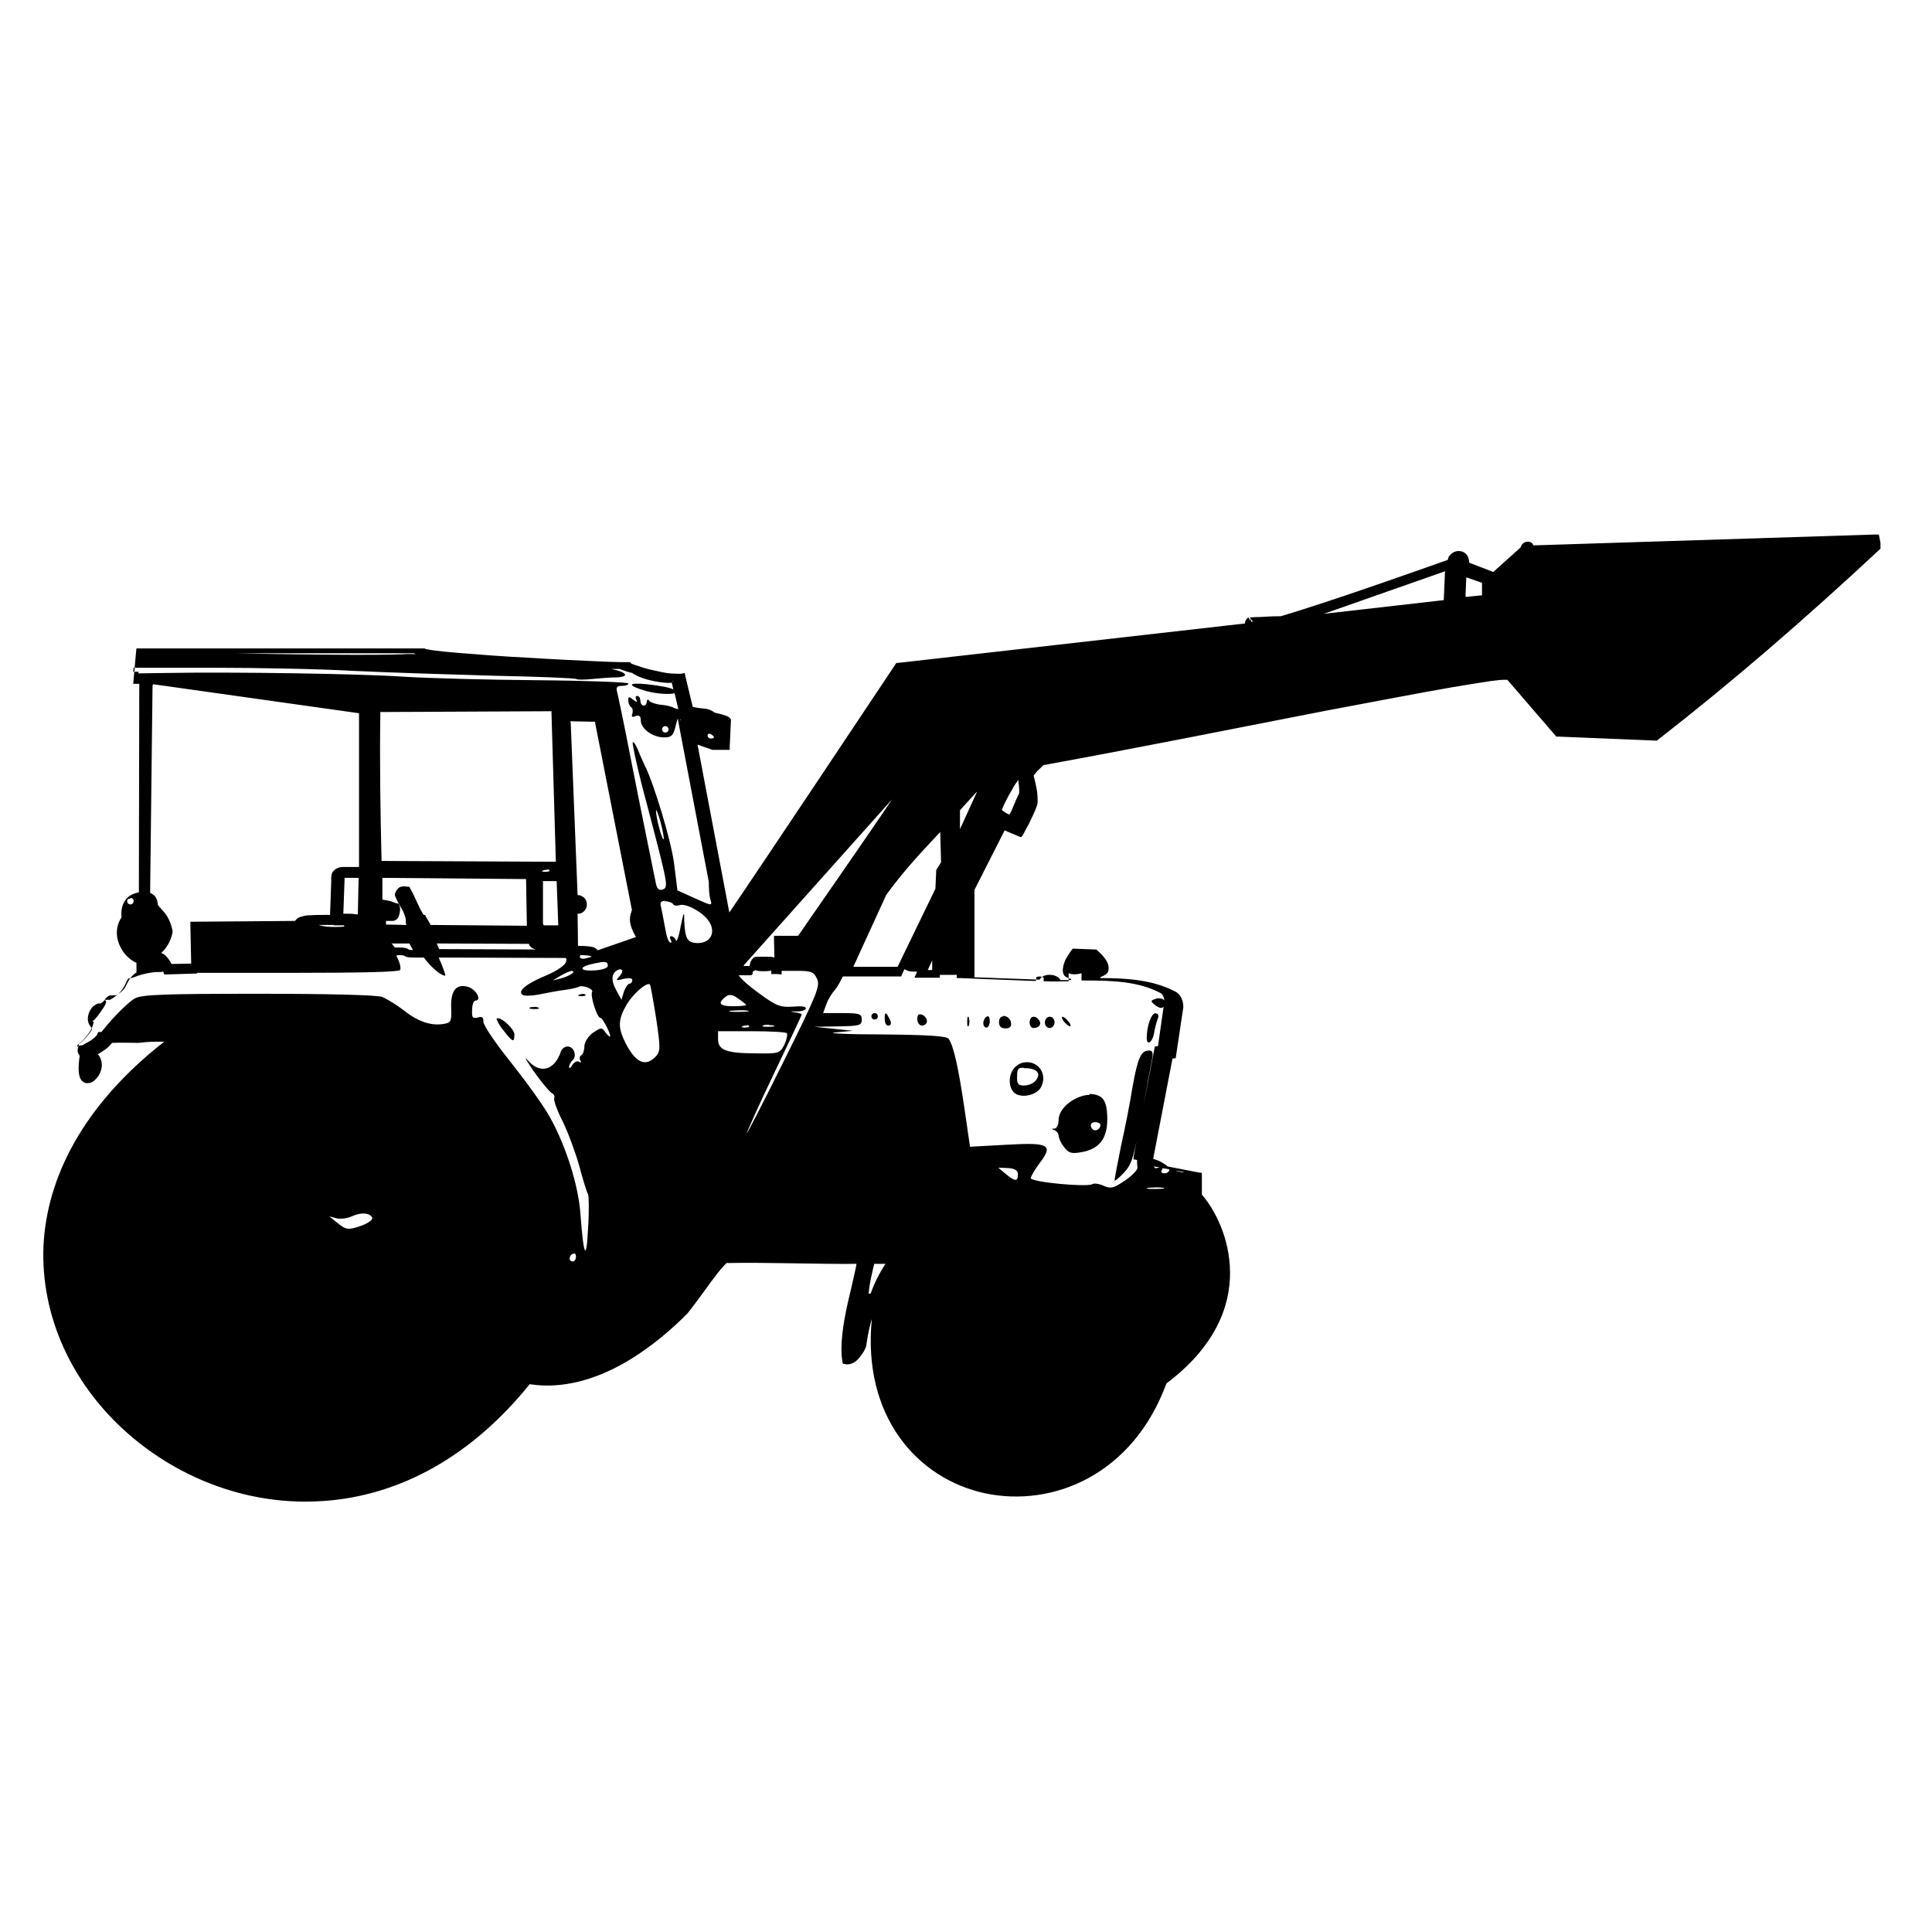 <?xml version="1.0" encoding="UTF-8" standalone="no"?>
<!-- Created with Inkscape (http://www.inkscape.org/) -->
<svg xmlns:dc="http://purl.org/dc/elements/1.1/" xmlns:cc="http://creativecommons.org/ns#" xmlns:rdf="http://www.w3.org/1999/02/22-rdf-syntax-ns#" xmlns:svg="http://www.w3.org/2000/svg" xmlns="http://www.w3.org/2000/svg" version="1.1" width="100%" height="100%" viewBox="0 0 48 48" id="svg5894">
<defs id="defs5898" />
<path d="m 46.68,13.28 -0.10,0.00 -8.48,0.27 c -0.01,-0.01 -0.02,-0.03 -0.03,-0.05 -0.03,-0.03 -0.09,-0.05 -0.14,-0.04 -0.07,0.01 -0.13,0.06 -0.15,0.14 l -0.68,0.61 -0.60,-0.23 c -0.00,-0.02 -0.00,-0.05 -0.01,-0.09 -0.01,-0.04 -0.03,-0.09 -0.07,-0.13 -0.04,-0.04 -0.10,-0.07 -0.18,-0.07 -0.12,-0.00 -0.21,0.08 -0.25,0.15 -0.01,0.02 -0.01,0.04 -0.02,0.07 -0.09,0.03 -2.79,1.00 -4.15,1.40 -0.19,0.00 -0.38,0.01 -0.53,0.02 -0.14,0.00 -0.22,0.01 -0.23,0.01 0,0 0.02,0.05 0.07,0.10 -0.01,0.00 -0.03,0.01 -0.04,0.01 l -0.03,-0.12 c -1.24e-4,8e-6 -0.00,0 -0.00,0 l 0.00,0.10 -0.04,-0.09 c -0.06,0.03 -0.09,0.10 -0.09,0.15 l -8.62,0.98 -0.04,0.00 -0.02,0.03 c 0,0 -3.49,5.24 -4.13,6.17 l -0.79,-4.17 0.37,0.13 0.01,0.00 0.01,0 0.32,-0.00 0.09,-0.00 0.00,-0.09 0.03,-0.64 0.00,-0.03 -0.02,-0.02 c -0.02,-0.03 -0.04,-0.04 -0.06,-0.05 -0.01,-0.01 -0.03,-0.01 -0.05,-0.02 -0.04,-0.01 -0.08,-0.03 -0.13,-0.04 -0.08,-0.02 -0.14,-0.03 -0.15,-0.04 -0.01,-0.00 -0.01,-0.01 -0.03,-0.02 -0.03,-0.02 -0.09,-0.05 -0.17,-0.07 l -0.00,-0.00 -0.00,-0.00 c -0.13,-0.01 -0.28,-0.03 -0.34,-0.05 l -0.18,-0.75 -0.02,-0.09 -0.09,0.02 c -0.04,0.00 -0.15,0.00 -0.28,-0.01 -0.12,-0.01 -0.28,-0.05 -0.42,-0.08 -0.14,-0.03 -0.28,-0.07 -0.38,-0.11 -0.05,-0.01 -0.09,-0.03 -0.12,-0.04 -0.02,-0.00 -0.04,-0.02 -0.04,-0.02 l -0.03,-0.03 -0.04,0.00 c -0.00,4.44e-4 -0.00,0.00 -0.01,0.00 -0.01,4.2e-5 -0.02,-8.73e-4 -0.04,-0.00 -0.03,-8.42e-4 -0.09,-0.00 -0.16,-0.00 -0.14,-0.00 -0.34,-0.01 -0.57,-0.02 -0.47,-0.02 -1.09,-0.05 -1.72,-0.09 -0.62,-0.03 -1.25,-0.08 -1.74,-0.12 -0.24,-0.02 -0.44,-0.04 -0.59,-0.06 -0.07,-0.01 -0.13,-0.02 -0.17,-0.03 -0.04,-0.00 -0.07,-0.03 -0.04,-0.00 l -0.02,-0.02 -0.03,0 -7.04,-0.00 -0.09,0 -0.01,0.09 -0.06,0.68 -0.01,0.11 0.11,0.00 0.04,0.00 -0.01,5.18 c -0.05,0.01 -0.13,0.03 -0.20,0.07 -0.14,0.08 -0.26,0.26 -0.23,0.55 -0.18,0.27 -0.13,0.57 -0.00,0.79 0.06,0.11 0.15,0.20 0.23,0.26 0.04,0.03 0.09,0.06 0.14,0.08 2.77e-4,0.01 0.00,0.06 0.00,0.24 -0.14,0.09 -0.20,0.21 -0.24,0.29 -0.04,0.09 -0.08,0.17 -0.27,0.28 -0.05,-0.00 -0.10,-0.00 -0.14,0.00 -0.05,0.01 -0.09,0.05 -0.12,0.08 -0.03,0.05 -0.05,0.08 -0.12,0.12 -0.01,-0.00 -0.03,-0.00 -0.04,-0.00 -0.03,0.00 -0.07,0.02 -0.10,0.04 -0.06,0.03 -0.10,0.09 -0.14,0.17 -0.03,0.07 -0.05,0.15 -0.03,0.24 0.01,0.06 0.05,0.12 0.10,0.17 -0.01,0.04 -0.04,0.09 -0.09,0.15 -0.06,0.08 -0.14,0.16 -0.21,0.22 l -0.02,0.01 -0.01,0.02 c -0.02,0.07 -0.04,0.12 -0.03,0.18 0.01,0.04 0.03,0.07 0.05,0.10 -0.04,0.29 -0.04,0.47 0.03,0.59 0.04,0.06 0.11,0.10 0.18,0.09 0.06,-0.00 0.12,-0.03 0.17,-0.08 0.09,-0.08 0.16,-0.21 0.17,-0.35 0.00,-0.09 -0.02,-0.20 -0.10,-0.29 0.04,-0.02 0.07,-0.04 0.13,-0.08 0.08,-0.05 0.16,-0.11 0.22,-0.20 0.19,-0.01 0.47,-0.00 0.66,-0.00 l 0.01,0.00 0.00,-0.00 c 0.22,-0.03 0.40,-0.03 0.56,-0.03 0.03,0.00 0.04,0.00 0.07,0.00 -2.03,1.59 -2.92,3.39 -3.00,5.08 -0.07,1.75 0.71,3.38 1.98,4.55 1.26,1.16 3.00,1.88 4.83,1.79 1.81,-0.08 3.69,-0.95 5.27,-2.91 0.83,0.13 1.64,-0.13 2.32,-0.51 0.69,-0.39 1.26,-0.90 1.61,-1.26 l 0.00,-0.00 0.00,-0.00 c 0.18,-0.23 0.40,-0.53 0.58,-0.78 0.09,-0.12 0.18,-0.24 0.25,-0.32 0.06,-0.07 0.11,-0.12 0.13,-0.14 0.96,-0.02 2.29,0.03 3.23,0.02 -0.01,0.07 -0.03,0.15 -0.06,0.29 -0.04,0.19 -0.10,0.43 -0.16,0.69 -0.11,0.50 -0.20,1.06 -0.13,1.45 l 0.01,0.05 0.05,0.01 c 0.07,0.02 0.15,0.00 0.21,-0.03 0.06,-0.03 0.11,-0.08 0.15,-0.13 0.04,-0.05 0.08,-0.10 0.11,-0.15 0.02,-0.05 0.05,-0.09 0.06,-0.14 l 0,-0.00 0,-0.00 c 0.05,-0.34 0.09,-0.51 0.14,-0.67 -0.24,2.43 1.14,3.97 2.81,4.33 1.70,0.36 3.68,-0.47 4.51,-2.73 1.20,-0.90 1.59,-1.90 1.58,-2.77 -0.01,-0.85 -0.38,-1.55 -0.70,-1.92 l -0.00,-0.46 -0.00,-0.08 -0.08,-0.01 -0.77,-0.15 c -0.09,-0.08 -0.22,-0.15 -0.36,-0.19 l 0.48,-2.49 0.01,-0.00 0.07,-0.01 0.01,-0.07 0.18,-1.20 0.00,-0.00 0,-0.00 c -0.00,-0.15 -0.06,-0.32 -0.21,-0.39 -0.54,-0.28 -1.17,-0.33 -1.85,-0.33 l 0,-0.03 c 0.01,-0.00 0.02,-0.00 0.04,-0.01 0.03,-0.01 0.06,-0.03 0.09,-0.05 0.03,-0.02 0.06,-0.05 0.07,-0.11 0.01,-0.07 -0.00,-0.13 -0.03,-0.19 -0.02,-0.05 -0.06,-0.10 -0.10,-0.15 -0.07,-0.08 -0.15,-0.15 -0.15,-0.15 l -0.02,-0.02 -0.03,-0.00 -0.51,-0.02 -0.05,-0.00 -0.03,0.04 c 0,0 -0.06,0.08 -0.13,0.20 -0.03,0.05 -0.05,0.11 -0.07,0.18 -0.01,0.06 -0.03,0.13 -0.00,0.20 0.01,0.05 0.05,0.07 0.08,0.09 0.03,0.01 0.06,0.03 0.09,0.04 0.01,0.00 0.01,0.00 0.02,0.00 l 0.00,0.03 c -0.08,2.89e-4 -0.17,3.72e-4 -0.26,-0.00 -0.02,-0.03 -0.04,-0.06 -0.08,-0.08 -0.05,-0.03 -0.11,-0.05 -0.18,-0.05 -0.06,-0.00 -0.12,0.00 -0.18,0.04 -0.03,0.01 -0.06,0.04 -0.08,0.08 l -1.62,-0.06 0.00,-2.17 0.75,-1.48 c 0.04,0.02 0.09,0.04 0.14,0.06 0.10,0.04 0.21,0.09 0.21,0.09 l 0.06,0.02 0.04,-0.05 c 0.01,-0.02 0.02,-0.03 0.03,-0.05 0.01,-0.02 0.02,-0.05 0.04,-0.08 0.03,-0.06 0.08,-0.14 0.12,-0.23 0.04,-0.08 0.08,-0.17 0.12,-0.26 0.03,-0.08 0.06,-0.14 0.06,-0.21 l 0.00,-0.00 0,-0.00 c -0.00,-0.25 -0.03,-0.37 -0.10,-0.65 0.03,-0.04 0.08,-0.11 0.14,-0.16 0.05,-0.05 0.09,-0.08 0.10,-0.10 1.94,-0.35 4.71,-0.90 7.06,-1.36 1.18,-0.22 2.26,-0.43 3.07,-0.57 0.40,-0.07 0.74,-0.12 0.99,-0.16 0.12,-0.01 0.22,-0.03 0.30,-0.03 0.06,-0.00 0.08,-0.00 0.11,-0.00 l 1.19,1.38 0.02,0.03 0.04,0.00 2.44,0.10 0.03,0.00 0.02,-0.02 c 1.85,-1.44 3.61,-2.96 5.50,-4.72 l 0.03,-0.03 0,-0.04 0,-0.10 z m -10.78,0.92 -0.03,0.71 -2.98,0.34 3.02,-1.06 z m 0.52,0.14 0.40,0.14 -0.00,0.31 -0.41,0.04 0.02,-0.50 z m -31.07,1.89 4.93,0.00 c 0.02,0.01 0.04,0.01 0.06,0.02 -0.10,3.44e-4 -0.19,0.00 -0.25,0.00 -0.63,0.04 -3.05,0.01 -4.74,-0.03 z m -2.02,0.36 1.95,0.00 c 1.10,0.00 2.69,0.03 3.55,0.08 0.85,0.04 2.42,0.09 3.50,0.12 1.07,0.02 1.97,0.06 1.99,0.08 0.02,0.02 0.20,0.02 0.39,-0.00 0.19,-0.02 0.46,-0.04 0.59,-0.04 0.12,0 0.23,-0.03 0.23,-0.06 0,-0.05 -0.11,-0.10 -0.34,-0.15 0.00,2e-4 0.01,0.00 0.02,0.00 0.07,0.00 0.12,0.00 0.16,0.00 0.01,3.39e-4 0.02,0.00 0.03,0.00 0.01,0.01 0.03,0.01 0.05,0.02 0.03,0.01 0.08,0.03 0.14,0.05 0.03,0.01 0.08,0.02 0.12,0.03 0.04,0.04 0.21,0.12 0.36,0.16 0.25,0.07 0.54,0.10 0.62,0.08 l 0.04,0.17 c -0.09,-0.05 -0.31,-0.09 -0.65,-0.13 -0.50,-0.05 -0.51,0.03 -0.02,0.17 0.26,0.07 0.59,0.09 0.70,0.05 l 0.09,0.39 0.00,0.01 c -0.04,-0.01 -0.08,-0.02 -0.10,-0.03 -0.04,-0.03 -0.19,-0.07 -0.32,-0.08 -0.13,-0.01 -0.27,-0.06 -0.30,-0.10 -0.03,-0.05 -0.05,-0.04 -0.06,0.02 -6.87e-4,0.05 -0.03,0.10 -0.08,0.10 -0.04,0 -0.08,-0.05 -0.08,-0.12 0,-0.06 -0.03,-0.12 -0.08,-0.12 -0.04,0 -0.05,0.04 -0.02,0.10 0.04,0.06 0.01,0.06 -0.07,-0.00 -0.11,-0.09 -0.13,-0.09 -0.13,0.01 0,0.07 0.03,0.14 0.07,0.17 0.04,0.02 0.05,0.10 0.03,0.16 -0.03,0.08 -0.00,0.10 0.08,0.06 0.09,-0.03 0.13,-0.00 0.13,0.11 0,0.20 0.29,0.42 0.58,0.42 0.18,0 0.23,-0.04 0.29,-0.30 0.02,-0.08 0.04,-0.14 0.05,-0.17 l 0.02,0.12 0.75,3.94 c -6.1e-5,0.00 1.61e-4,0.01 0,0.01 -0.00,0.14 0.01,0.34 0.04,0.43 0.05,0.16 0.04,0.16 -0.38,-0.03 l -0.44,-0.20 -0.08,-0.65 c -0.07,-0.57 -0.51,-2.02 -0.73,-2.45 -0.04,-0.08 -0.12,-0.26 -0.17,-0.39 -0.05,-0.12 -0.11,-0.21 -0.13,-0.19 -0.02,0.02 0.13,0.73 0.36,1.57 0.53,2.02 0.53,2.03 0.38,2.09 -0.08,0.03 -0.13,-0.01 -0.16,-0.13 -0.05,-0.26 -0.33,-1.60 -0.65,-3.23 -0.15,-0.78 -0.30,-1.48 -0.32,-1.56 -0.03,-0.10 0.00,-0.14 0.12,-0.14 0.09,0 0.16,-0.02 0.16,-0.06 -2.53e-4,-0.03 -1.01,-0.07 -2.26,-0.08 -1.24,-0.01 -2.75,-0.05 -3.36,-0.09 -1.01,-0.07 -4.18,-0.12 -5.88,-0.09 l -0.67,0.01 0,-0.04 -0.10,-0.00 -0.03,0 0.01,-0.11 z m 13.35,0.33 c 0.01,3.67e-4 0.03,4.52e-4 0.05,0 l 0.00,0.01 c -0.01,-0.00 -0.03,-0.01 -0.05,-0.01 z m -12.87,0.08 5.11,0.72 -0.00,3.82 -0.35,-0.00 c -0.07,-9.64e-4 -0.13,0.00 -0.19,0.03 -0.05,0.02 -0.09,0.06 -0.12,0.10 -0.04,0.08 -0.03,0.16 -0.03,0.21 l -0.03,0.85 c -0.17,6.96e-4 -0.36,-2.06e-4 -0.51,0.01 -0.09,0.00 -0.17,0.02 -0.25,0.05 -0.04,0.01 -0.08,0.05 -0.11,0.09 l -2.50,0.02 -0.10,0.00 0.00,0.10 0.02,0.94 -0.49,0.01 c -0.01,-0.02 -0.02,-0.04 -0.05,-0.09 -0.02,-0.03 -0.05,-0.07 -0.09,-0.11 -0.02,-0.03 -0.06,-0.05 -0.11,-0.07 -0.00,-0.00 -0.00,-0.00 -0.00,-0.01 -5.87e-4,-0.00 -8.08e-4,-0.00 -0.00,-0.00 0.08,-0.07 0.23,-0.24 0.28,-0.52 C 4.27,23.01 4.21,22.85 4.13,22.73 4.06,22.63 3.97,22.55 3.92,22.48 3.92,22.41 3.90,22.35 3.87,22.29 3.83,22.24 3.79,22.21 3.73,22.18 l 0.06,-5.15 z m 9.89,0.66 0.11,3.75 -4.33,-0.02 c -0.03,-1.23 -0.05,-2.46 -0.03,-3.70 l 4.24,-0.02 z m 3.21,0.21 c 0.00,-0.00 0.00,0.00 0.01,0.02 l -0.02,-0.00 c 0.00,-0.01 0.01,-0.01 0.01,-0.01 z m -2.74,0.05 0.53,0.01 0.08,0.00 0.92,4.68 c -0.01,0.04 -0.05,0.12 -0.05,0.23 -5.88e-4,0.11 0.04,0.25 0.15,0.44 l -0.95,0.33 c -0.02,-0.03 -0.06,-0.06 -0.12,-0.08 -0.08,-0.02 -0.20,-0.03 -0.37,-0.03 l -0.01,-0.80 c 0.01,-0.00 0.03,-0.00 0.05,-0.00 0.04,-0.01 0.08,-0.03 0.12,-0.07 0.04,-0.04 0.06,-0.10 0.06,-0.17 -0.00,-0.06 -0.03,-0.12 -0.07,-0.16 -0.04,-0.03 -0.08,-0.05 -0.12,-0.06 -0.01,-0.00 -0.02,-0.00 -0.04,-0.00 l -0.17,-4.27 z m 2.36,0.12 c 0.04,0 0.08,0.03 0.08,0.08 0,0.04 -0.03,0.08 -0.08,0.08 -0.04,0 -0.08,-0.03 -0.08,-0.08 0,-0.04 0.03,-0.08 0.08,-0.08 z m 1.09,0.19 c 0.01,-0.00 0.02,0.00 0.04,0.01 0.04,0.02 0.08,0.06 0.08,0.08 0,0.01 -0.03,0.03 -0.08,0.03 -0.04,0 -0.08,-0.03 -0.08,-0.08 0,-0.02 0.01,-0.04 0.03,-0.04 z m -0.30,0.08 c 0.00,0.00 0.00,0.00 0.01,0.01 l -0.01,-0.00 -0.00,-0.01 z m 7.98,1.07 c 0.00,0.00 0.00,0.01 0.00,0.01 0.01,0.09 0.03,0.21 0.02,0.32 -0.05,0.10 -0.11,0.24 -0.16,0.36 -0.02,0.06 -0.05,0.12 -0.08,0.16 -0.00,0.01 -0.00,0.00 -0.00,0.01 -0.08,-0.03 -0.15,-0.08 -0.19,-0.12 0.05,-0.13 0.15,-0.33 0.26,-0.51 0.05,-0.10 0.11,-0.18 0.16,-0.25 z m -3.01,0.29 c -0.65,0.98 -2.41,3.50 -2.46,3.58 l -0.50,0.00 -0.10,0.00 0.00,0.10 0.01,0.44 c -0.03,-0.01 -0.07,-0.02 -0.10,-0.02 l -0.00,0 -0.00,0 -0.30,0 0,0.00 c -0.04,-0.00 -0.09,0.00 -0.12,0.03 -0.03,0.02 -0.05,0.06 -0.07,0.09 -0.01,0.03 -0.02,0.07 -0.03,0.11 -0.02,1.66e-4 -0.04,1.25e-4 -0.07,0 -0.02,-1.23e-4 -0.05,-9.24e-4 -0.07,-0.00 l -0.00,-0.02 3.87,-4.33 z m 1.98,0.01 0.00,0.00 -0.42,0.92 0,-0.47 0.41,-0.45 z m -7.97,0.44 c 0.01,0.00 0.06,0.12 0.11,0.30 0.06,0.22 0.09,0.41 0.08,0.43 -0.04,0.04 -0.20,-0.56 -0.19,-0.71 7.04e-4,-0.01 0.00,-0.01 0.00,-0.01 z m 7.06,0.56 0.02,0.74 -0.11,0.18 -0.01,0.02 -0.00,0.02 -0.02,0.44 -0.94,1.94 -1.10,-0.00 0.82,-1.79 c 0.46,-0.63 0.89,-1.08 1.35,-1.57 z m -9.77,0.92 c 0.02,0.00 0.05,0.00 0.06,0.02 0.02,0.02 -0.02,0.04 -0.10,0.04 -0.09,-0.00 -0.11,-0.02 -0.04,-0.04 0.02,-0.01 0.06,-0.01 0.09,-0.01 z m -4.09,0.21 3.57,0.03 0.02,1.16 -2.39,-0.02 -0.12,-0.21 -0.02,-0.04 -0.03,-0.00 c 0.00,-9.64e-4 -0.01,-0.00 -0.03,-0.04 -0.02,-0.04 -0.06,-0.10 -0.09,-0.17 -0.07,-0.14 -0.14,-0.32 -0.22,-0.45 l -0.02,-0.04 -0.05,-0.00 c -0.03,-0.00 -0.08,-0.02 -0.15,-0.00 -0.07,0.01 -0.13,0.09 -0.16,0.18 l -0.00,0.03 0.01,0.03 c 0.05,0.13 0.13,0.25 0.19,0.36 0.05,0.11 0.08,0.20 0.07,0.27 l -0.00,0.03 0.01,0.02 0.01,0.03 -0.51,-0.01 0.00,-0.09 0.16,0.00 c 0.07,0.00 0.13,-0.05 0.15,-0.10 0.02,-0.04 0.03,-0.10 0.04,-0.16 9.64e-4,-0.05 -0.00,-0.11 -0.04,-0.17 C 9.80,22.44 9.74,22.39 9.66,22.38 l -0.16,-0.03 -0.00,-0.45 z m -0.91,0.00 0.32,0.00 -0.02,0.91 c -0.07,-0.01 -0.16,-0.02 -0.24,-0.02 -0.06,-0.00 -0.08,0.00 -0.12,0.00 l 0.03,-0.84 c 0.00,-0.03 0.00,-0.05 0.00,-0.05 0.00,-0.00 0.00,-0.00 0.02,-0.00 z m 4.89,0.08 0.35,0.00 0.04,1.10 -0.36,-0.00 c -0.00,-0.01 -0.01,-0.02 -0.02,-0.04 0.00,-0.15 0.00,-0.70 -0.00,-1.06 z M 3.25,22.31 c 0.04,0.00 0.07,0.03 0.07,0.08 0,0.04 -0.03,0.08 -0.08,0.08 -0.04,0 -0.08,-0.03 -0.08,-0.08 0,-0.03 0.01,-0.05 0.04,-0.06 0.01,-0.00 0.02,-0.00 0.04,-0.01 z m 13.26,0.08 c 0.09,0 0.18,0.03 0.21,0.07 0.02,0.04 0.09,0.05 0.16,0.03 0.15,-0.06 0.59,0.17 0.74,0.41 0.17,0.27 0.03,0.53 -0.28,0.53 -0.26,0 -0.32,-0.10 -0.34,-0.55 -0.00,-0.26 -0.01,-0.24 -0.09,0.14 -0.04,0.24 -0.10,0.40 -0.12,0.34 -0.01,-0.05 -0.07,-0.10 -0.11,-0.10 -0.04,0 -0.05,0.03 -0.02,0.08 0.02,0.04 0.03,0.08 0.01,0.08 -0.06,0 -0.10,-0.10 -0.16,-0.44 -0.03,-0.17 -0.07,-0.38 -0.09,-0.46 -0.03,-0.10 0.00,-0.14 0.12,-0.14 z m -8.24,0.59 0.02,0 0,0.01 0.11,-0.00 c 0,0 0.06,-0.00 0.14,-0.00 0.05,0.03 -0.00,0.04 -0.23,0.04 -0.13,0.00 -0.28,-0.01 -0.39,-0.05 0.11,-0.00 0.23,-0.00 0.34,-0.00 z m 1.45,0.46 0.45,0.00 0.09,0.16 c -0.03,-0.00 -0.07,-0.00 -0.08,-0.00 -0.01,-0.00 -0.01,-0.00 -0.02,-0.01 -0.01,-0.00 -0.03,-0.02 -0.06,-0.03 -0.07,-0.02 -0.15,-0.02 -0.22,-0.02 -0.03,2.9e-4 -0.04,0.00 -0.07,0.00 l -0.07,-0.09 z m 1.13,0.00 2.29,0.01 c 0.01,0.02 0.01,0.04 0.04,0.07 0.03,0.03 0.08,0.06 0.14,0.07 l -2.41,-0.01 -0.06,-0.14 z m 3.58,0.29 c 0.11,0.00 0.19,0.01 0.23,0.02 0.03,0.01 0.04,0.01 0.04,0.02 -0.10,0.03 -0.18,0.05 -0.20,0.05 -0.10,0 -0.12,-0.05 -0.06,-0.11 z m -4.56,0.00 c 0.06,-3.46e-4 0.13,0.00 0.16,0.01 0.01,0.00 0.01,0.00 0.02,0.01 0.01,0.00 0.03,0.02 0.07,0.03 0.07,0.01 0.14,0.01 0.20,0.01 0.06,-0.00 0.11,-0.00 0.11,-0.00 l 0.10,-0.00 c 0.18,0.24 0.42,0.45 0.53,0.45 0.02,0 -0.05,-0.20 -0.16,-0.45 -4.09e-4,-8.94e-4 -8.85e-4,-0.00 -0.00,-0.00 l 3.07,0.01 0.08,0 c 0.03,0.02 0.03,0.05 0.01,0.10 -0.02,0.08 -0.22,0.22 -0.48,0.33 -0.51,0.21 -0.74,0.40 -0.59,0.49 0.05,0.03 0.22,0.02 0.39,-0.01 0.16,-0.03 0.44,-0.09 0.61,-0.11 0.17,-0.02 0.35,-0.06 0.38,-0.08 0.10,-0.06 0.39,0.05 0.34,0.13 -0.05,0.08 0.12,0.64 0.21,0.64 0.05,0 0.24,0.36 0.24,0.46 0,0.02 -0.05,-0.01 -0.11,-0.09 -0.10,-0.14 -0.11,-0.14 -0.32,0.00 -0.11,0.08 -0.21,0.23 -0.21,0.33 -0.00,0.09 -0.03,0.20 -0.08,0.23 -0.04,0.02 -0.05,0.09 -0.02,0.13 0.03,0.05 0.01,0.06 -0.03,0.03 -0.04,-0.03 -0.12,0.00 -0.17,0.08 -0.04,0.07 -0.08,0.10 -0.08,0.05 -0.00,-0.04 0.03,-0.12 0.09,-0.17 0.11,-0.11 0.03,-0.34 -0.13,-0.34 -0.07,0 -0.15,0.06 -0.17,0.14 -0.16,0.46 -0.52,0.55 -0.82,0.20 -0.10,-0.12 -0.04,-0.00 0.14,0.26 0.18,0.26 0.39,0.51 0.45,0.55 0.06,0.03 0.09,0.09 0.07,0.13 -0.02,0.04 0.06,0.29 0.20,0.56 0.13,0.26 0.32,0.77 0.42,1.12 0.09,0.34 0.19,0.67 0.22,0.71 0.02,0.04 0.03,0.43 0.00,0.85 -0.04,0.84 -0.11,0.71 -0.19,-0.37 -0.05,-0.70 -0.36,-1.68 -0.75,-2.38 -0.15,-0.28 -0.60,-0.90 -0.98,-1.38 -0.38,-0.47 -0.69,-0.93 -0.68,-1.01 0.00,-0.11 -0.03,-0.13 -0.14,-0.10 -0.13,0.03 -0.15,0.00 -0.14,-0.19 0.00,-0.13 0.04,-0.23 0.08,-0.23 0.16,0 0.04,-0.25 -0.15,-0.33 -0.31,-0.11 -0.47,0.06 -0.45,0.52 0.01,0.32 -0.00,0.36 -0.19,0.39 -0.30,0.05 -0.63,-0.05 -0.99,-0.34 -0.17,-0.13 -0.41,-0.28 -0.53,-0.33 -0.13,-0.05 -1.31,-0.08 -3.07,-0.08 -2.31,0 -2.89,0.02 -3.07,0.11 -0.12,0.06 -0.44,0.36 -0.70,0.67 -0.05,0.06 -0.10,0.12 -0.14,0.17 -0.01,0.00 -0.02,0.00 -0.03,0.00 l -0.05,0.00 -0.02,0.05 c -0.02,0.05 -0.09,0.11 -0.18,0.17 -0.06,0.04 -0.13,0.07 -0.19,0.11 -0.00,1.92e-4 -0.01,-6.97e-4 -0.02,0 -0.04,0.00 -0.08,0.01 -0.11,0.04 -0.00,-0.00 -0.00,-0.00 -0.00,-0.00 0.00,-0.00 0.00,-0.03 0.01,-0.05 0.08,-0.06 0.16,-0.14 0.23,-0.23 0.07,-0.09 0.13,-0.18 0.15,-0.27 l 0.02,-0.07 -0.03,-0.02 c 0.04,-0.02 0.10,-0.09 0.18,-0.20 0.17,-0.24 0.20,-0.31 0.10,-0.33 9.42e-4,-0.00 0.00,-0.00 0.00,-0.00 0.01,-0.01 0.00,-0.00 0.01,-0.00 0.01,-0.00 0.04,-0.00 0.11,0 l 0.03,0.00 0.02,-0.01 c 0.23,-0.13 0.32,-0.28 0.37,-0.39 0.02,-0.05 0.04,-0.09 0.07,-0.13 0.05,-0.00 0.11,-0.02 0.19,-0.05 0.15,-0.06 0.39,-0.11 0.53,-0.11 0.06,0 0.11,-0.00 0.15,-0.01 0.00,0.00 0.00,0.01 0.00,0.01 l 0.02,0.06 0.06,-0.00 0.65,-0.02 0.10,-0.00 -0.00,-0.02 2.46,0 c 1.57,6.8e-5 2.56,-0.02 2.59,-0.07 0.03,-0.05 -0.01,-0.20 -0.09,-0.35 z m 13.29,0.11 -0.00,0.26 -0.11,-0.00 0.12,-0.26 z m -8.17,0.06 c 0.09,-0.00 0.11,0.02 0.11,0.10 0,0.05 -0.14,0.10 -0.34,0.11 -0.38,0.02 -0.39,-0.09 -0.01,-0.17 0.11,-0.02 0.19,-0.04 0.25,-0.04 z m 7.51,0.19 c 0.03,0.03 0.11,0.05 0.20,0.05 0.03,0 0.06,-0.00 0.08,-0.00 l -0.00,0.01 -0.06,0.14 0.16,0 0.37,0.00 0.10,0 0.00,-0.07 0.25,0 0.17,0 0,0.08 0.09,0.00 1.79,0.07 0.09,0.00 0.01,-0.09 c 0.00,-0.01 5.76e-4,-0.01 0.01,-0.01 0.01,-0.00 0.04,-0.01 0.07,-0.01 0.03,0.00 0.06,0.01 0.08,0.02 0.01,0.01 0.01,0.01 0.02,0.02 l 0.00,0.08 0.08,0.00 c 0.12,0.01 0.44,0.00 0.44,0.00 l 0.10,-0.00 -0.00,-0.10 -0.00,-0.10 c 0.10,0.04 0.21,0.03 0.32,-0.00 l -0.00,0.08 -0.00,0.10 0.10,-0.00 c 0.71,-0.00 1.33,0.03 1.86,0.31 0.05,0.02 0.09,0.10 0.10,0.19 -0.03,-0.05 -0.13,-0.08 -0.23,-0.04 -0.12,0.04 -0.12,0.06 0.01,0.16 0.10,0.07 0.16,0.08 0.20,0.03 l -0.14,0.98 -0.01,0.00 -0.07,0.01 -0.01,0.06 -0.51,2.65 -0.01,0.09 0.09,0.02 c 0.00,2.82e-4 0.00,9.64e-4 0.00,0.00 -0.00,0.05 -1.43e-4,0.11 0.01,0.20 0.00,0.04 -0.13,0.19 -0.31,0.31 -0.28,0.19 -0.35,0.21 -0.53,0.13 -0.11,-0.05 -0.24,-0.07 -0.28,-0.04 -0.13,0.08 -1.53,-0.05 -1.53,-0.15 0,-0.04 0.09,-0.20 0.21,-0.36 0.36,-0.47 0.25,-0.53 -0.80,-0.47 l -0.92,0.05 -0.14,-0.96 c -0.15,-1.02 -0.27,-1.55 -0.39,-1.72 -0.05,-0.07 -0.50,-0.10 -1.67,-0.11 -0.87,-0.00 -1.39,-0.03 -1.15,-0.05 l 0.44,-0.04 -0.48,-0.05 -0.48,-0.05 0.59,-0.01 c 0.53,-0.01 0.59,-0.02 0.59,-0.17 0,-0.14 -0.05,-0.16 -0.48,-0.16 l -0.48,0 0.08,-0.22 c 0.04,-0.12 0.15,-0.29 0.23,-0.38 0.03,-0.03 0.10,-0.15 0.18,-0.31 l 0.06,0 1.33,0.00 0.06,0 0.02,-0.05 0.06,-0.13 z m -7.08,0.00 c 0.07,-6.81e-4 0.05,0.08 -0.05,0.19 -0.08,0.08 -0.05,0.09 0.12,0.04 0.14,-0.03 0.22,-0.02 0.22,0.03 0,0.04 -0.03,0.09 -0.07,0.09 -0.04,0 -0.10,0.09 -0.14,0.20 l -0.06,0.20 -0.13,-0.24 c -0.14,-0.25 -0.12,-0.44 0.06,-0.51 0.02,-0.01 0.04,-0.01 0.06,-0.01 z m 3.35,0.01 c 0.03,0.02 0.09,0.03 0.19,0.03 0.08,0 0.15,-0.00 0.20,-0.02 5.7e-5,0.00 -4.1e-5,0.00 0,0.00 l 0.00,0.09 0.09,0.00 0.06,0.00 0.11,0.01 -0.00,-0.09 0.36,0.00 c 0.37,5.6e-4 0.44,0.02 0.52,0.20 0.08,0.18 0.00,0.38 -0.83,2.05 -0.50,1.01 -0.92,1.82 -0.92,1.79 -0.00,-0.02 0.30,-0.70 0.68,-1.49 0.38,-0.79 0.69,-1.45 0.69,-1.47 0,-0.01 -0.08,-0.04 -0.18,-0.05 -0.12,-0.02 -0.11,-0.03 0.03,-0.02 0.12,0.00 0.23,-0.02 0.25,-0.07 0.02,-0.05 -0.09,-0.07 -0.32,-0.05 -0.31,0.02 -0.41,-0.01 -0.88,-0.36 -0.22,-0.16 -0.39,-0.31 -0.47,-0.42 0.03,6.31e-4 0.07,0.00 0.11,0.00 0.04,2.07e-4 0.08,6.04e-4 0.12,0 0.01,-2.89e-4 0.03,-5.78e-4 0.04,-0.00 0.00,-3.72e-4 0.00,-8.1e-5 0.01,-0.00 0.00,-6.04e-4 0.00,-8.4e-4 0.02,-0.00 0.00,-0.00 0.01,-0.00 0.03,-0.01 0.00,-0.00 0.01,-0.01 0.01,-0.01 2e-5,-2.5e-5 0.01,-0.02 0.01,-0.02 7e-6,-1.8e-5 0.00,-0.01 0.00,-0.02 l 0.00,0 c 5.33e-4,-0.01 0.00,-0.02 0.00,-0.03 z m -4.55,0.03 c 0.04,-0.00 0.04,0.01 -0.01,0.06 -0.04,0.03 -0.16,0.09 -0.28,0.12 l -0.20,0.05 0.20,-0.12 c 0.12,-0.07 0.24,-0.12 0.29,-0.12 z m 1.90,0.32 c 0.01,-7.28e-4 0.02,0.00 0.03,0.01 0.01,0.01 0.08,0.39 0.15,0.83 0.11,0.74 0.11,0.82 -0.00,0.95 -0.25,0.27 -0.49,0.18 -0.74,-0.29 -0.22,-0.42 -0.21,-0.62 0.02,-1.01 0.15,-0.24 0.42,-0.48 0.53,-0.49 z m -1.66,0.25 c -0.02,0.00 -0.04,0.00 -0.06,0.01 -0.06,0.02 -0.04,0.04 0.04,0.04 0.08,0.00 0.13,-0.01 0.10,-0.04 -0.01,-0.01 -0.05,-0.02 -0.08,-0.02 z m 3.68,0.02 c 0.05,4.31e-4 0.11,0.02 0.20,0.09 0.11,0.07 0.20,0.15 0.20,0.16 0,0.01 -0.14,0.03 -0.32,0.03 -0.34,0 -0.40,-0.07 -0.20,-0.23 0.04,-0.03 0.07,-0.05 0.11,-0.05 z m -4.90,0.30 c -0.02,0.00 -0.05,0.00 -0.07,0.01 -0.05,0.02 -0.00,0.04 0.10,0.04 0.11,0 0.15,-0.01 0.10,-0.04 -0.03,-0.01 -0.08,-0.02 -0.12,-0.01 z m 5.14,0.08 c 0.07,2.01e-4 0.14,0.00 0.19,0.01 0.10,0.01 -8.99e-4,0.03 -0.22,0.03 -0.22,-6.11e-4 -0.30,-0.01 -0.18,-0.03 0.06,-0.00 0.13,-0.01 0.21,-0.01 z m 3.35,0.07 c -0.04,0 -0.08,0.03 -0.08,0.08 0,0.04 0.03,0.08 0.08,0.08 0.04,0 0.08,-0.03 0.08,-0.08 0,-0.04 -0.03,-0.08 -0.08,-0.08 z m 6.98,0 c -0.10,0 -0.22,0.31 -0.22,0.62 0,0.20 0.14,0.11 0.18,-0.11 0.02,-0.12 0.06,-0.28 0.09,-0.36 0.04,-0.09 0.02,-0.14 -0.05,-0.14 z m -6.71,0.01 c -0.01,0.00 -0.02,0.04 -0.02,0.12 -6.86e-4,0.10 0.03,0.18 0.08,0.18 0.10,0 0.10,-0.08 0,-0.24 -0.02,-0.04 -0.04,-0.06 -0.05,-0.06 z m 0.85,0.02 c -0.04,0.00 -0.06,0.04 -0.06,0.12 0,0.08 0.05,0.16 0.12,0.16 0.06,0 0.12,-0.05 0.12,-0.11 0,-0.06 -0.05,-0.13 -0.12,-0.16 -0.02,-0.00 -0.03,-0.01 -0.05,-0.01 z m 2.08,0.05 c -0.06,0.00 -0.11,0.05 -0.11,0.14 0,0.11 0.05,0.16 0.16,0.16 0.11,0 0.15,-0.04 0.14,-0.14 -0.02,-0.11 -0.11,-0.17 -0.19,-0.17 z m 1.15,0.01 c -0.06,0 -0.12,0.06 -0.12,0.14 0,0.08 0.05,0.14 0.12,0.14 0.06,0 0.12,-0.06 0.12,-0.14 0,-0.08 -0.05,-0.14 -0.12,-0.14 z m -0.40,0.00 c -0.05,2.32e-4 -0.09,0.04 -0.10,0.13 -0.00,0.08 0.03,0.15 0.10,0.15 0.14,0 0.21,-0.10 0.13,-0.20 -0.04,-0.06 -0.09,-0.08 -0.13,-0.08 z m 0.72,0 c -0.00,7.38e-4 -0.00,0.00 -0.01,0.00 -0.02,0.02 0.01,0.09 0.07,0.15 0.14,0.15 0.20,0.09 0.06,-0.06 -0.05,-0.06 -0.10,-0.09 -0.13,-0.09 z m -1.88,0.00 c -0.00,0.00 -0.00,0.00 -0.01,0.00 -0.04,0.02 -0.08,0.10 -0.08,0.16 0,0.06 0.03,0.11 0.08,0.11 0.04,0 0.08,-0.07 0.08,-0.16 0,-0.08 -0.02,-0.13 -0.06,-0.12 z m -0.47,0.00 c -0.01,0.00 -0.02,0.04 -0.02,0.12 0,0.11 0.01,0.15 0.04,0.10 0.02,-0.05 0.02,-0.14 0,-0.20 -0.00,-0.01 -0.01,-0.02 -0.01,-0.02 z m -11.69,0.04 c -0.01,6.8e-4 -0.02,0.00 -0.02,0.01 -0.01,0.01 0.05,0.15 0.17,0.29 0.23,0.30 0.27,0.31 0.27,0.10 0,-0.13 -0.30,-0.41 -0.41,-0.40 z m 6.19,0.17 c 0.02,0.00 0.05,0.00 0.06,0.02 0.02,0.02 -0.02,0.04 -0.10,0.04 -0.09,-0.00 -0.11,-0.02 -0.04,-0.04 0.02,-0.01 0.06,-0.01 0.08,-0.01 z m 0.56,0.00 c 0.04,5.48e-4 0.08,0.00 0.11,0.01 0.05,0.02 -0.00,0.03 -0.14,0.03 -0.13,-0.00 -0.18,-0.01 -0.10,-0.04 0.03,-0.01 0.08,-0.01 0.13,-0.01 z m -1.29,0.15 0.84,0 c 0.46,0 0.86,0.02 0.89,0.05 0.02,0.02 -0.00,0.15 -0.06,0.28 -0.11,0.22 -0.14,0.23 -0.70,0.22 -0.74,-0.00 -0.95,-0.08 -0.95,-0.35 l 0,-0.20 z m 10.73,0.48 c -0.20,0 -0.28,0.17 -0.41,0.89 -0.06,0.38 -0.19,1.05 -0.29,1.49 -0.09,0.44 -0.16,0.82 -0.16,0.85 0,0.02 0.10,-0.05 0.23,-0.19 0.20,-0.21 0.25,-0.38 0.45,-1.46 0.12,-0.67 0.24,-1.30 0.26,-1.40 0.02,-0.12 0.00,-0.18 -0.07,-0.18 z m -3.04,0.29 c -0.08,0.00 -0.16,0.02 -0.24,0.08 -0.20,0.13 -0.25,0.50 -0.08,0.67 0.16,0.16 0.57,0.08 0.68,-0.14 0.15,-0.31 -0.06,-0.61 -0.35,-0.61 z m -0.06,0.15 c 0.02,5.21e-4 0.04,0.00 0.07,0.00 0.27,0.02 0.35,0.15 0.20,0.32 -0.05,0.06 -0.18,0.11 -0.28,0.11 -0.14,0 -0.18,-0.04 -0.17,-0.23 0.00,-0.18 0.02,-0.22 0.17,-0.21 z m 1.62,0.66 c -0.34,0.01 -0.77,0.31 -0.77,0.63 0,0.11 -0.04,0.20 -0.10,0.21 -0.08,0.00 -0.08,0.01 0,0.04 0.05,0.02 0.10,0.08 0.10,0.13 0,0.05 0.05,0.18 0.13,0.28 0.11,0.15 0.18,0.18 0.41,0.14 0.46,-0.07 0.67,-0.33 0.67,-0.82 0,-0.29 -0.04,-0.45 -0.14,-0.54 -0.07,-0.06 -0.18,-0.09 -0.30,-0.09 z m 0.15,0.68 c 0.06,0 0.12,0.03 0.12,0.07 0,0.10 -0.12,0.17 -0.19,0.11 -0.09,-0.09 -0.05,-0.18 0.06,-0.18 z m 1.47,1.10 0.02,0.01 0.02,0.00 0.09,0.01 c -0.01,0.00 -0.02,0.00 -0.05,0.01 -0.07,0.03 -0.10,0.01 -0.09,-0.05 z m -3.90,0.03 0.25,0.01 c 0.18,0.01 0.25,0.06 0.25,0.16 0,0.18 -0.07,0.18 -0.31,-0.02 l -0.19,-0.16 z m 4.07,0.01 0.19,0.03 c -0.00,0.00 -0.00,0.01 -0.00,0.02 0,0.04 -0.05,0.08 -0.12,0.08 -0.07,0 -0.10,-0.03 -0.06,-0.09 0.01,-0.02 0.02,-0.04 0.01,-0.05 z m 0.33,0.06 0.24,0.04 c -0.04,0.01 -0.14,0.00 -0.23,-0.04 -0.00,-0.00 -0.00,-0.00 -0.00,-0.00 z m -0.48,0.42 c 0.06,0 0.13,0.00 0.18,0.01 0.10,0.01 0.01,0.03 -0.18,0.03 -0.20,0 -0.28,-0.01 -0.18,-0.03 0.05,-0.00 0.11,-0.01 0.18,-0.01 z M 9.02,30.15 c 0.11,1.96e-4 0.20,0.03 0.23,0.11 0.01,0.04 -0.09,0.12 -0.24,0.18 -0.36,0.13 -0.41,0.12 -0.63,-0.06 L 8.18,30.22 8.37,30.27 c 0.10,0.02 0.27,0.00 0.37,-0.05 0.09,-0.04 0.19,-0.07 0.27,-0.07 z m 5.25,0.99 c 0.02,0.00 0.04,0.03 0.04,0.08 0,0.06 -0.03,0.12 -0.08,0.12 -0.04,0 -0.08,-0.03 -0.08,-0.07 0,-0.04 0.03,-0.10 0.08,-0.12 0.01,-0.00 0.02,-0.00 0.03,-0.00 z m 7.46,0.26 0.27,0.00 c -0.14,0.21 -0.27,0.46 -0.37,0.74 l -0.05,-0.00 c 0.03,-0.30 0.08,-0.48 0.14,-0.74 z" />
</svg>
